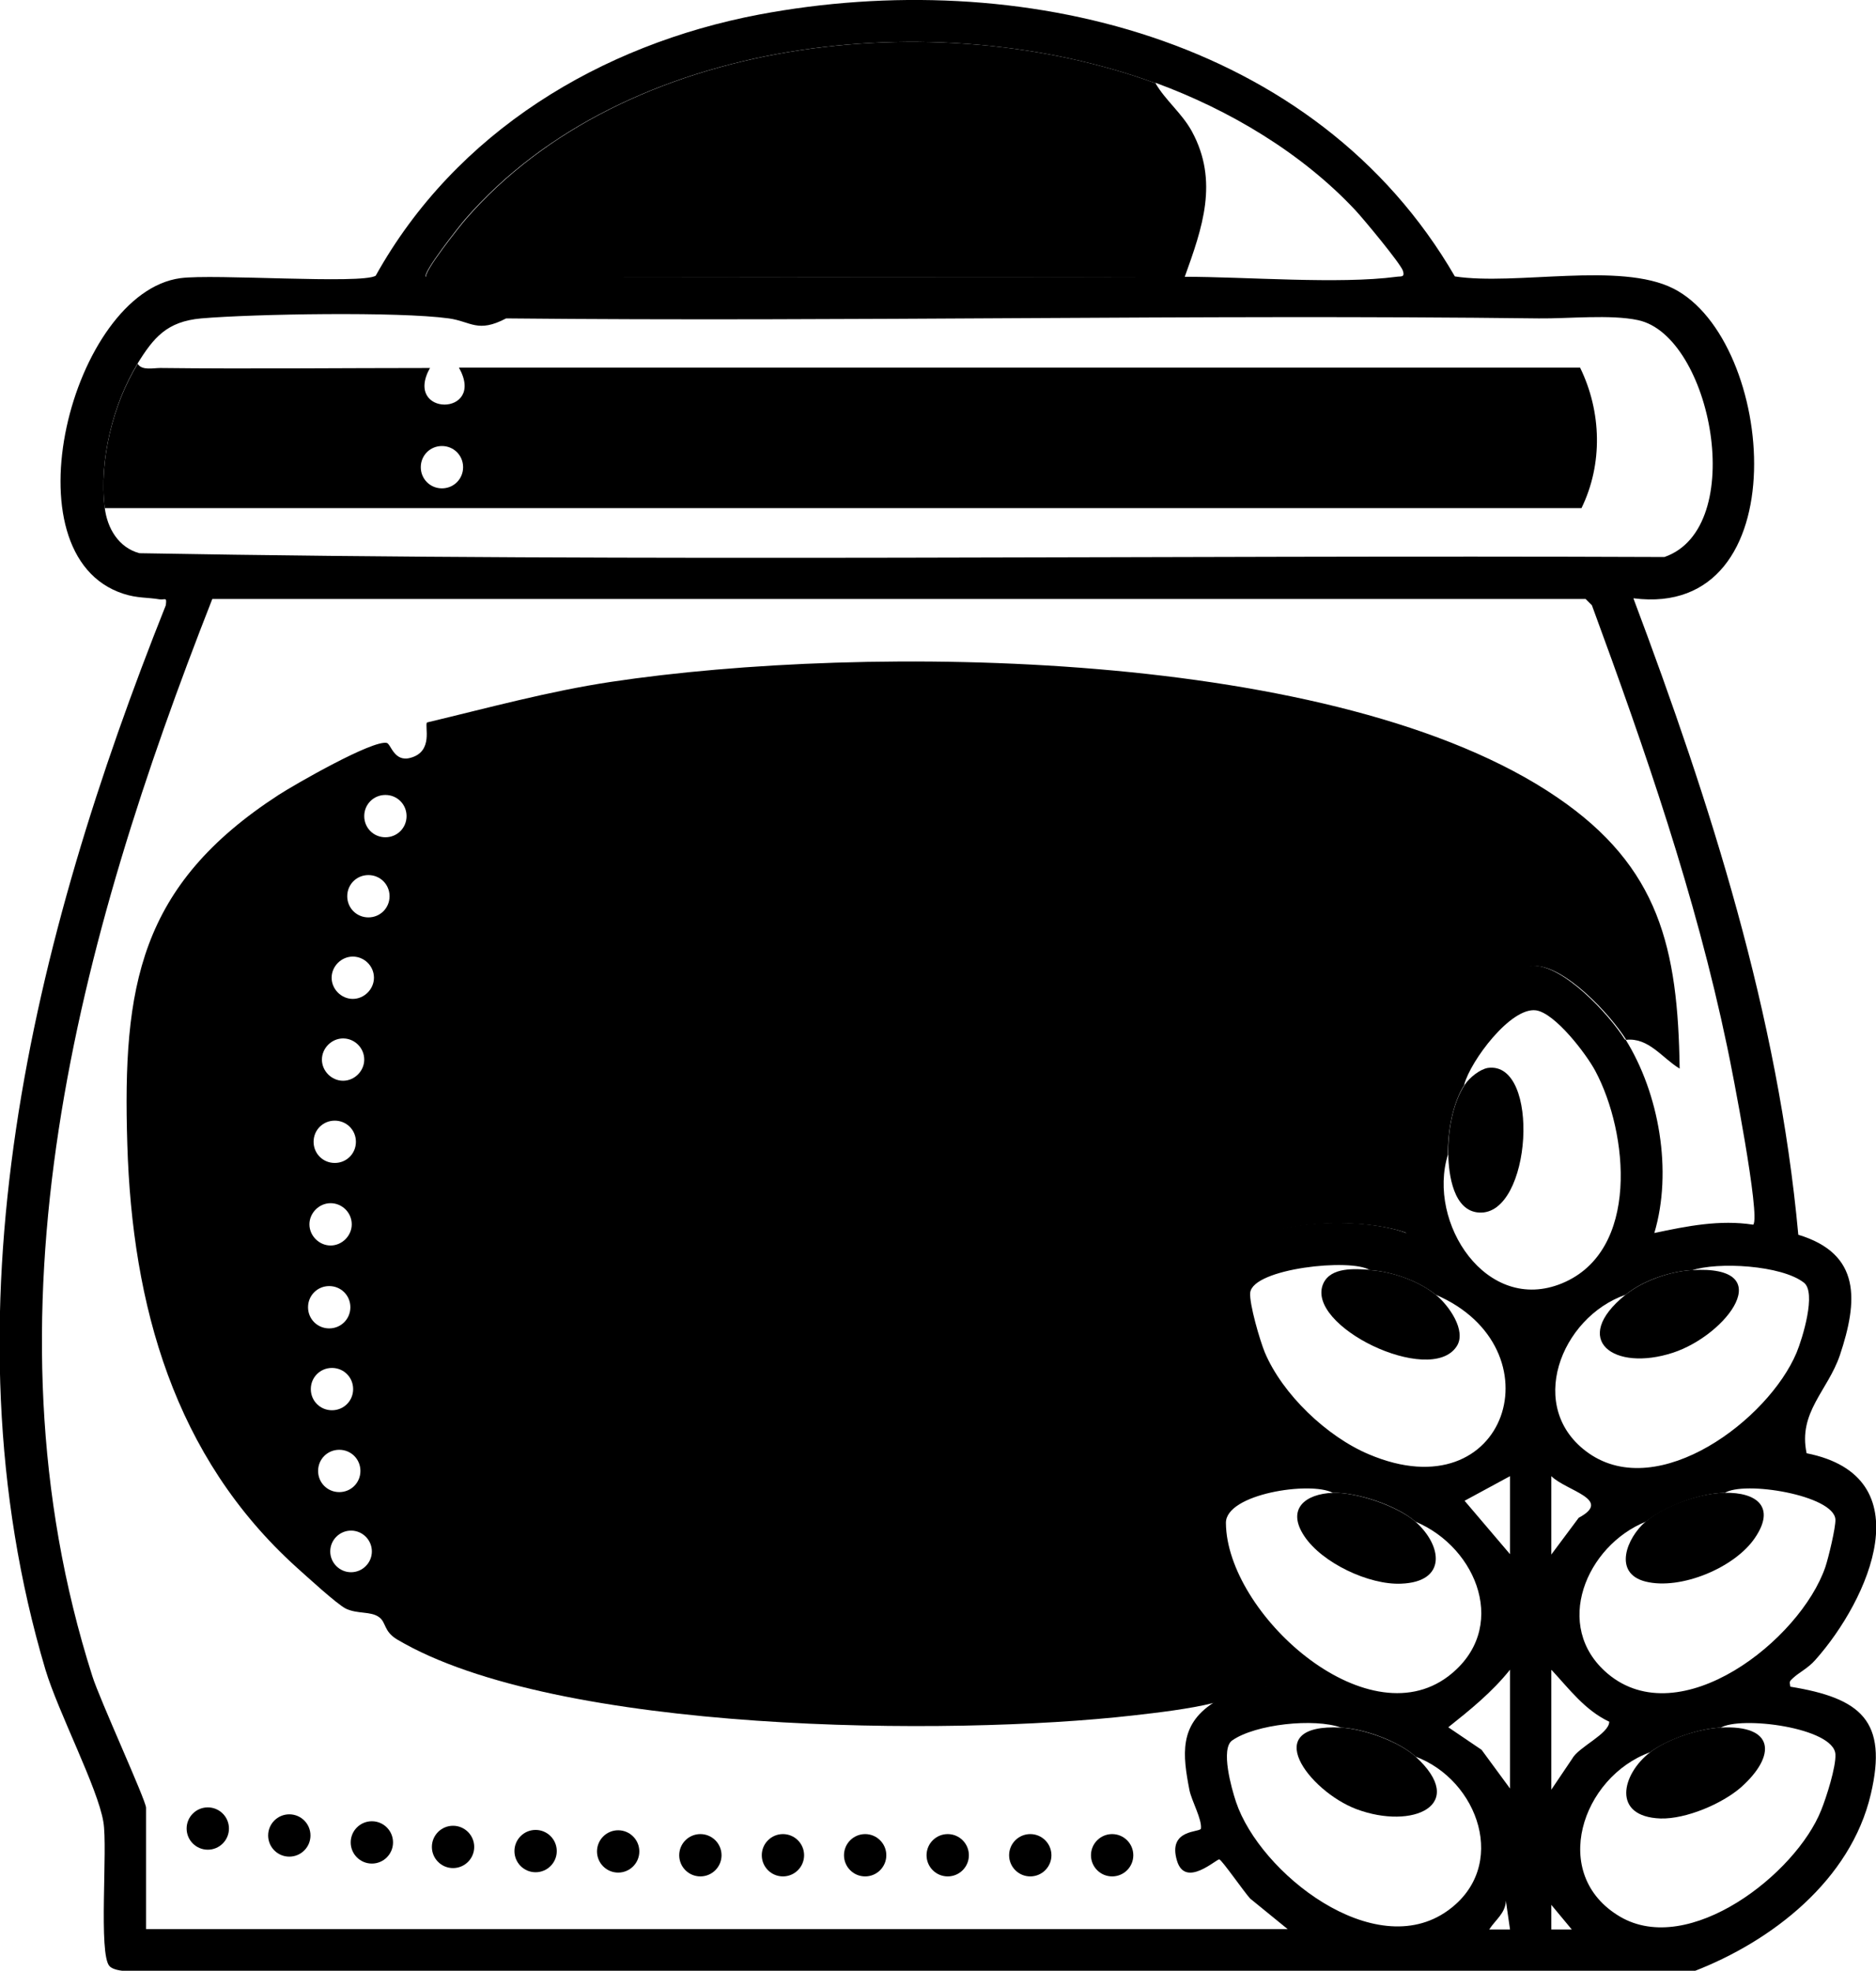 <?xml version="1.0" encoding="UTF-8"?>
<svg id="yield-icon" xmlns="http://www.w3.org/2000/svg" version="1.1" viewBox="0 0 540.8 568.2">
  <defs>
    <style>
      .st0 {
        fill: currentColor;
      }

      .st1 {
        fill: currentColor;
      }
    </style>
  </defs>
  <path class="st0" d="M470.9,172.6c22.2,59.1,41.7,120,47.5,183.4,18.2,5.5,17.2,19.1,12,34.7-3.5,10.3-12.1,16.5-9.6,28.3,33.8,6.7,18,42.2,2.5,59.6-2.1,2.4-4.7,3.6-6.4,5.2-1,1-1.1.8-.8,2.5,20.3,3.3,28.2,9.8,23.2,31-5.8,24.8-28.5,42.4-51.1,51.1H37.8c-1.8-.1-4.9-.2-6.2-1.5-3.3-3.3-.5-34-1.8-41.6-1.6-9.8-13-31.6-16.7-43.9-30.5-102.6-3.7-210.6,34.7-306.9.3-2.5-.1-1.5-1.8-1.7-3.6-.6-6.4-.3-10.4-1.6-34.4-11.1-14.8-86.8,16.4-91,9.6-1.3,52.2,1.8,56.3-.7C131.4,38,173.1,12.9,218.8,4.2c74.8-14.1,160.5,6.3,200.6,75.5,17.6,2.7,47.6-4.3,63,3.5,29.6,15,36.2,95.4-11.5,89.3ZM333.1,24C269.8.8,180.2,10.2,134.1,63.2c-1.4,1.6-12.5,15.6-11.3,16.6,72.8,0,145.7.2,218.6,0,17.9,0,44.5,2.2,61.2,0,1.2-.2,2.5.3,1.8-1.8-.9-2.3-11.2-14.7-13.6-17.3-15.5-16.6-36.4-29-57.6-36.8h0ZM39.7,104.8c-7.1,11.5-11.2,28-9.5,41.6.7,5.9,4,11.5,10,13.1,146.3,2.6,293.1.5,439.6,1.1,24.3-8.4,13.6-63.8-7.6-68.3-7.9-1.7-20.1-.4-28.6-.5-99.2-1.2-198.5,1-297.7,0-8.2,4.3-10.1.9-16.5,0-14.5-2-56.1-1.3-71.4,0-9.9.9-13.7,5.5-18.4,13.1h0ZM468.6,299.7c9.7,15.6,13.6,38,8.3,55.8,9.4-2,18.9-3.9,28.5-2.4,2.2-2.1-6.1-44.8-7.5-51.3-9.1-43.6-23.7-85.7-39-127.3l-1.8-1.8H61.2C22.6,271-6.7,378.6,26.6,483.2c2,6.5,15.5,35.9,15.5,38v35h329.1l-10.8-8.8c-1.6-1.7-8.2-11.2-8.9-11.3-.8-.2-9.8,8.4-12.2.4-2.8-9.3,6.8-8.1,6.9-9.3.3-2.7-2.6-7.8-3.3-11-2-10.3-3-18.8,6.8-25.2,4.3-1,9-3.3,13.7-4.7.8-.2,2.7.4,1.7-1.8-.7-1.6-10.3-10.7-12.8-14.5-6.7-9.9-15.1-30.1-8.4-41.2,4.8-7.9,24.4-10.4,24.8-12.1-3.1-5-7.2-8.1-10.5-13.3-4.9-7.8-10.1-21.5-9.9-30.7.6-21.7,42.3-22.9,57.1-17.2-2.9-20.9-.4-44.1,13.1-61.1,4.7-5.9,15.5-15.8,23.3-16,8.9-.2,22.1,14.1,26.6,21.3h0ZM422.2,312.7c-3.5,5.3-4.9,13.9-4.8,20.2-6.1,19.6,11.1,46.1,32.9,37.1,22.5-9.3,19.1-43.4,9.6-61.2-2.6-4.9-11.6-16.7-17.1-17.5-7.3-1-18.9,14.6-20.7,21.4h0ZM413.9,373.3c-5-4-12.6-6.7-19-7.1-5.4-3.5-33.7-.5-34.5,6.5-.3,3.2,2.8,13.8,4.2,17.2,5.1,12.1,17.9,24.3,30,29.4,40,17,54.9-30.7,19.3-46ZM487.6,366.2c-6.4.4-14.1,3.1-19,7.1-18.7,6.5-29,32.8-10.6,45.7,20.2,14.1,51.8-9.7,59.9-29,1.7-4.1,5.8-17.4,2.1-20.2-6.4-5-24.8-6.1-32.4-3.5h0ZM435.3,448.2v-22.6l-13.1,7.1,13.1,15.4ZM447.2,425.6v22.6l7.9-10.6c9.9-5.3-3.5-7.7-7.9-12ZM408,438.7c-5.2-4.6-16.8-8.5-23.8-8.3-6.4-3.4-30.9.3-30.8,8.7.2,25.9,40.2,62.3,64.1,44.2,17.7-13.5,8.5-37.1-9.5-44.6h0ZM497.1,430.4c-7,.1-17.2,3.9-22.6,8.3-17.2,6.9-27.1,30.2-11.1,43.8,20.9,17.7,55.6-9.7,62.8-30.7.9-2.7,3-11.4,2.9-13.7-.4-7-26.5-11.3-32-7.6h0ZM435.3,515.9v-34.5c-5.2,6.5-11.4,11.5-17.8,16.6l9.6,6.5,8.3,11.3h0ZM447.2,481.5v34.5l6-8.9c1.8-3.4,10.7-7.2,10.7-10.7-7-3.3-11.5-9.4-16.6-14.9h0ZM408,506.4c-4.7-4.3-14.7-8-21.4-8.3-7.7-2.8-24.7-1-31.4,3.7-3.4,2.4-.2,13.8,1.1,17.7,6.9,20.6,39.9,46.5,61,31.4,17.8-12.7,8.9-37.8-9.4-44.5h0ZM495.9,498.1c-6.2.3-15.3,3.4-20.2,7.1-19.7,7.1-29.2,35.3-8.7,47.4,19.9,11.7,50.7-12.3,58-30.7,1.5-3.7,4.3-12.5,4.1-16.1-.4-7.7-27.5-11.2-33.2-7.6h0ZM435.3,556.3l-1.2-8.3c-.1,3.6-3,5.5-4.8,8.3h6s0,0,0,0ZM453.1,556.3l-5.9-7.1v7.1s5.9,0,5.9,0h0Z"/>
  <path class="st0" d="M495.9,498.1c15.8-.9,16.2,8.1,6,17.2-5.5,4.8-15.9,9.2-23.2,9-14.2-.5-11.2-12.8-3-19.1,4.9-3.8,14-6.8,20.2-7.1h0Z"/>
  <path class="st0" d="M386.6,498.1c6.7.4,16.6,4,21.4,8.3,15.4,14-.7,21.3-17,15.2-13.7-5.2-28.5-24.8-4.4-23.5h0Z"/>
  <path class="st0" d="M497.1,430.4c9.5-.2,14.8,4.2,8.8,13-5.8,8.6-21.4,15.1-31.5,12.6-9.6-2.4-5.4-12.7,0-17.3s15.6-8.2,22.6-8.3h0Z"/>
  <path class="st0" d="M384.2,430.4c6.9-.2,18.6,3.8,23.8,8.3,7.8,6.9,9.2,17.4-4.1,17.9-9.3.4-22.8-6-27.9-13.7-5.2-7.8.2-12.2,8.3-12.5h0Z"/>
  <path class="st0" d="M394.9,366.2c6.5.4,14,3.1,19,7.1,3.7,3,9,10.4,6,14.9-7.6,11.6-44-6-38.4-18.2,2.2-4.7,9-4.2,13.4-3.9h0Z"/>
  <path class="st0" d="M487.6,366.2c25.6-1.6,10.2,18.7-5.3,23.8-17.1,5.6-29.8-3.7-13.7-16.7,5-4,12.6-6.7,19-7.1h0Z"/>
  <path class="st0" d="M417.5,332.9c-.2-6.3,1.2-14.9,4.8-20.2,1.3-2,4.3-4.4,6.6-4.8,15.3-2.1,12.7,42.6-2.5,41.7-7.4-.4-8.8-10.9-8.9-16.8h0Z"/>
  <path class="st0" d="M349.8,491c-6.8,1.7-16.1,2.8-23.2,3.6-52.6,6-166.2,5.3-212.1-21.9-4-2.4-3.1-5-5.3-6.5-2.4-1.7-6.1-.8-9.5-2.4-2.6-1.3-11.4-9.4-14.2-11.9-35.3-31.9-47.4-75.5-48.8-122-1.4-45.5,3.4-74.6,43.6-100.7,4.8-3.1,27.1-15.9,31.2-15,1.2.3,2.1,5.6,6.8,4.3,6.8-1.8,4-9.3,4.8-10.2,17.6-4.2,35.1-9,53-11.7,73.6-11.1,209.7-9.8,272.8,33.3,29.5,20.1,34.8,43.5,35.3,78.2-5-3-8.9-9-15.4-8.3-4.5-7.2-17.7-21.5-26.6-21.3-7.8.2-18.6,10-23.3,16-13.5,17-16,40.3-13.1,61.1-14.8-5.7-56.5-4.5-57.1,17.2-.3,9.2,5,22.9,9.9,30.7,3.3,5.2,7.4,8.3,10.5,13.3-.4,1.7-20,4.2-24.8,12.1-6.8,11.1,1.6,31.3,8.4,41.2,2.5,3.8,12.1,12.9,12.8,14.5.9,2.2-.9,1.5-1.7,1.8-4.7,1.4-9.4,3.7-13.7,4.7h0ZM117.2,235.3c0-3.4-2.7-6.1-6.1-6.1s-6.1,2.7-6.1,6.1,2.7,6.1,6.1,6.1,6.1-2.7,6.1-6.1ZM112.3,258.4c0-3.4-2.7-6.1-6.1-6.1s-6.1,2.7-6.1,6.1,2.7,6.1,6.1,6.1,6.1-2.7,6.1-6.1ZM107.8,281.9c0-3.4-2.8-6.1-6.1-6.1s-6.1,2.8-6.1,6.1,2.8,6.1,6.1,6.1,6.1-2.8,6.1-6.1ZM105,305.5c0-3.4-2.8-6.1-6.1-6.1s-6.1,2.8-6.1,6.1,2.8,6.1,6.1,6.1,6.1-2.8,6.1-6.1ZM102.6,329.2c0-3.4-2.7-6.1-6.1-6.1s-6.1,2.7-6.1,6.1,2.7,6.1,6.1,6.1,6.1-2.7,6.1-6.1ZM101.4,353c0-3.4-2.8-6.1-6.1-6.1s-6.1,2.8-6.1,6.1,2.8,6.1,6.1,6.1,6.1-2.8,6.1-6.1ZM101,376.9c0-3.4-2.7-6.1-6.1-6.1s-6.1,2.7-6.1,6.1,2.7,6.1,6.1,6.1,6.1-2.7,6.1-6.1ZM101.8,400.5c0-3.4-2.7-6.1-6.1-6.1s-6.1,2.7-6.1,6.1,2.7,6.1,6.1,6.1,6.1-2.7,6.1-6.1ZM103.9,424.1c0-3.4-2.7-6.1-6.1-6.1s-6.1,2.7-6.1,6.1,2.7,6.1,6.1,6.1,6.1-2.7,6.1-6.1ZM107.2,447.3c0-3.3-2.7-6-6-6s-6,2.7-6,6,2.7,6,6,6,6-2.7,6-6Z"/>
  <circle class="st0" cx="130.6" cy="532.5" r="6.1"/>
  <circle class="st0" cx="201.9" cy="534.9" r="6.1"/>
  <circle class="st0" cx="225.7" cy="534.9" r="6.1"/>
  <circle class="st0" cx="154.4" cy="533.7" r="6.1"/>
  <circle class="st0" cx="107.2" cy="531.2" r="6.1"/>
  <circle class="st0" cx="249.4" cy="534.9" r="6.1"/>
  <circle class="st0" cx="273.2" cy="534.9" r="6.1"/>
  <circle class="st0" cx="297" cy="534.9" r="6.1"/>
  <circle class="st0" cx="178.2" cy="533.8" r="6.1"/>
  <circle class="st0" cx="83.4" cy="529.2" r="6.1"/>
  <circle class="st0" cx="59.9" cy="527.2" r="6.1"/>
  <circle class="st0" cx="320.6" cy="534.9" r="6.1"/>
  <path class="st0" d="M124,106c-8,14.2,16.3,14.2,8.3,0h323.2c6.2,12.7,6.6,27.8.4,40.5H30.2c-1.7-13.7,2.4-30.1,9.5-41.6,1.2,2,4.5,1.2,6.5,1.2,25.9.3,51.9,0,77.8,0h0ZM133.5,134.7c0-3.4-2.7-6.1-6.1-6.1s-6.1,2.7-6.1,6.1,2.7,6.1,6.1,6.1,6.1-2.7,6.1-6.1Z"/>
  <path class="st1" d="M333.1,24c2.9,5,7.6,8.6,10.5,13.9,7.8,14.4,3,27.8-2.1,42-72.9.2-145.8-.1-218.6,0-1.2-1.1,9.9-15,11.3-16.6C180.2,10.2,269.8.8,333.1,24Z"/>
</svg>